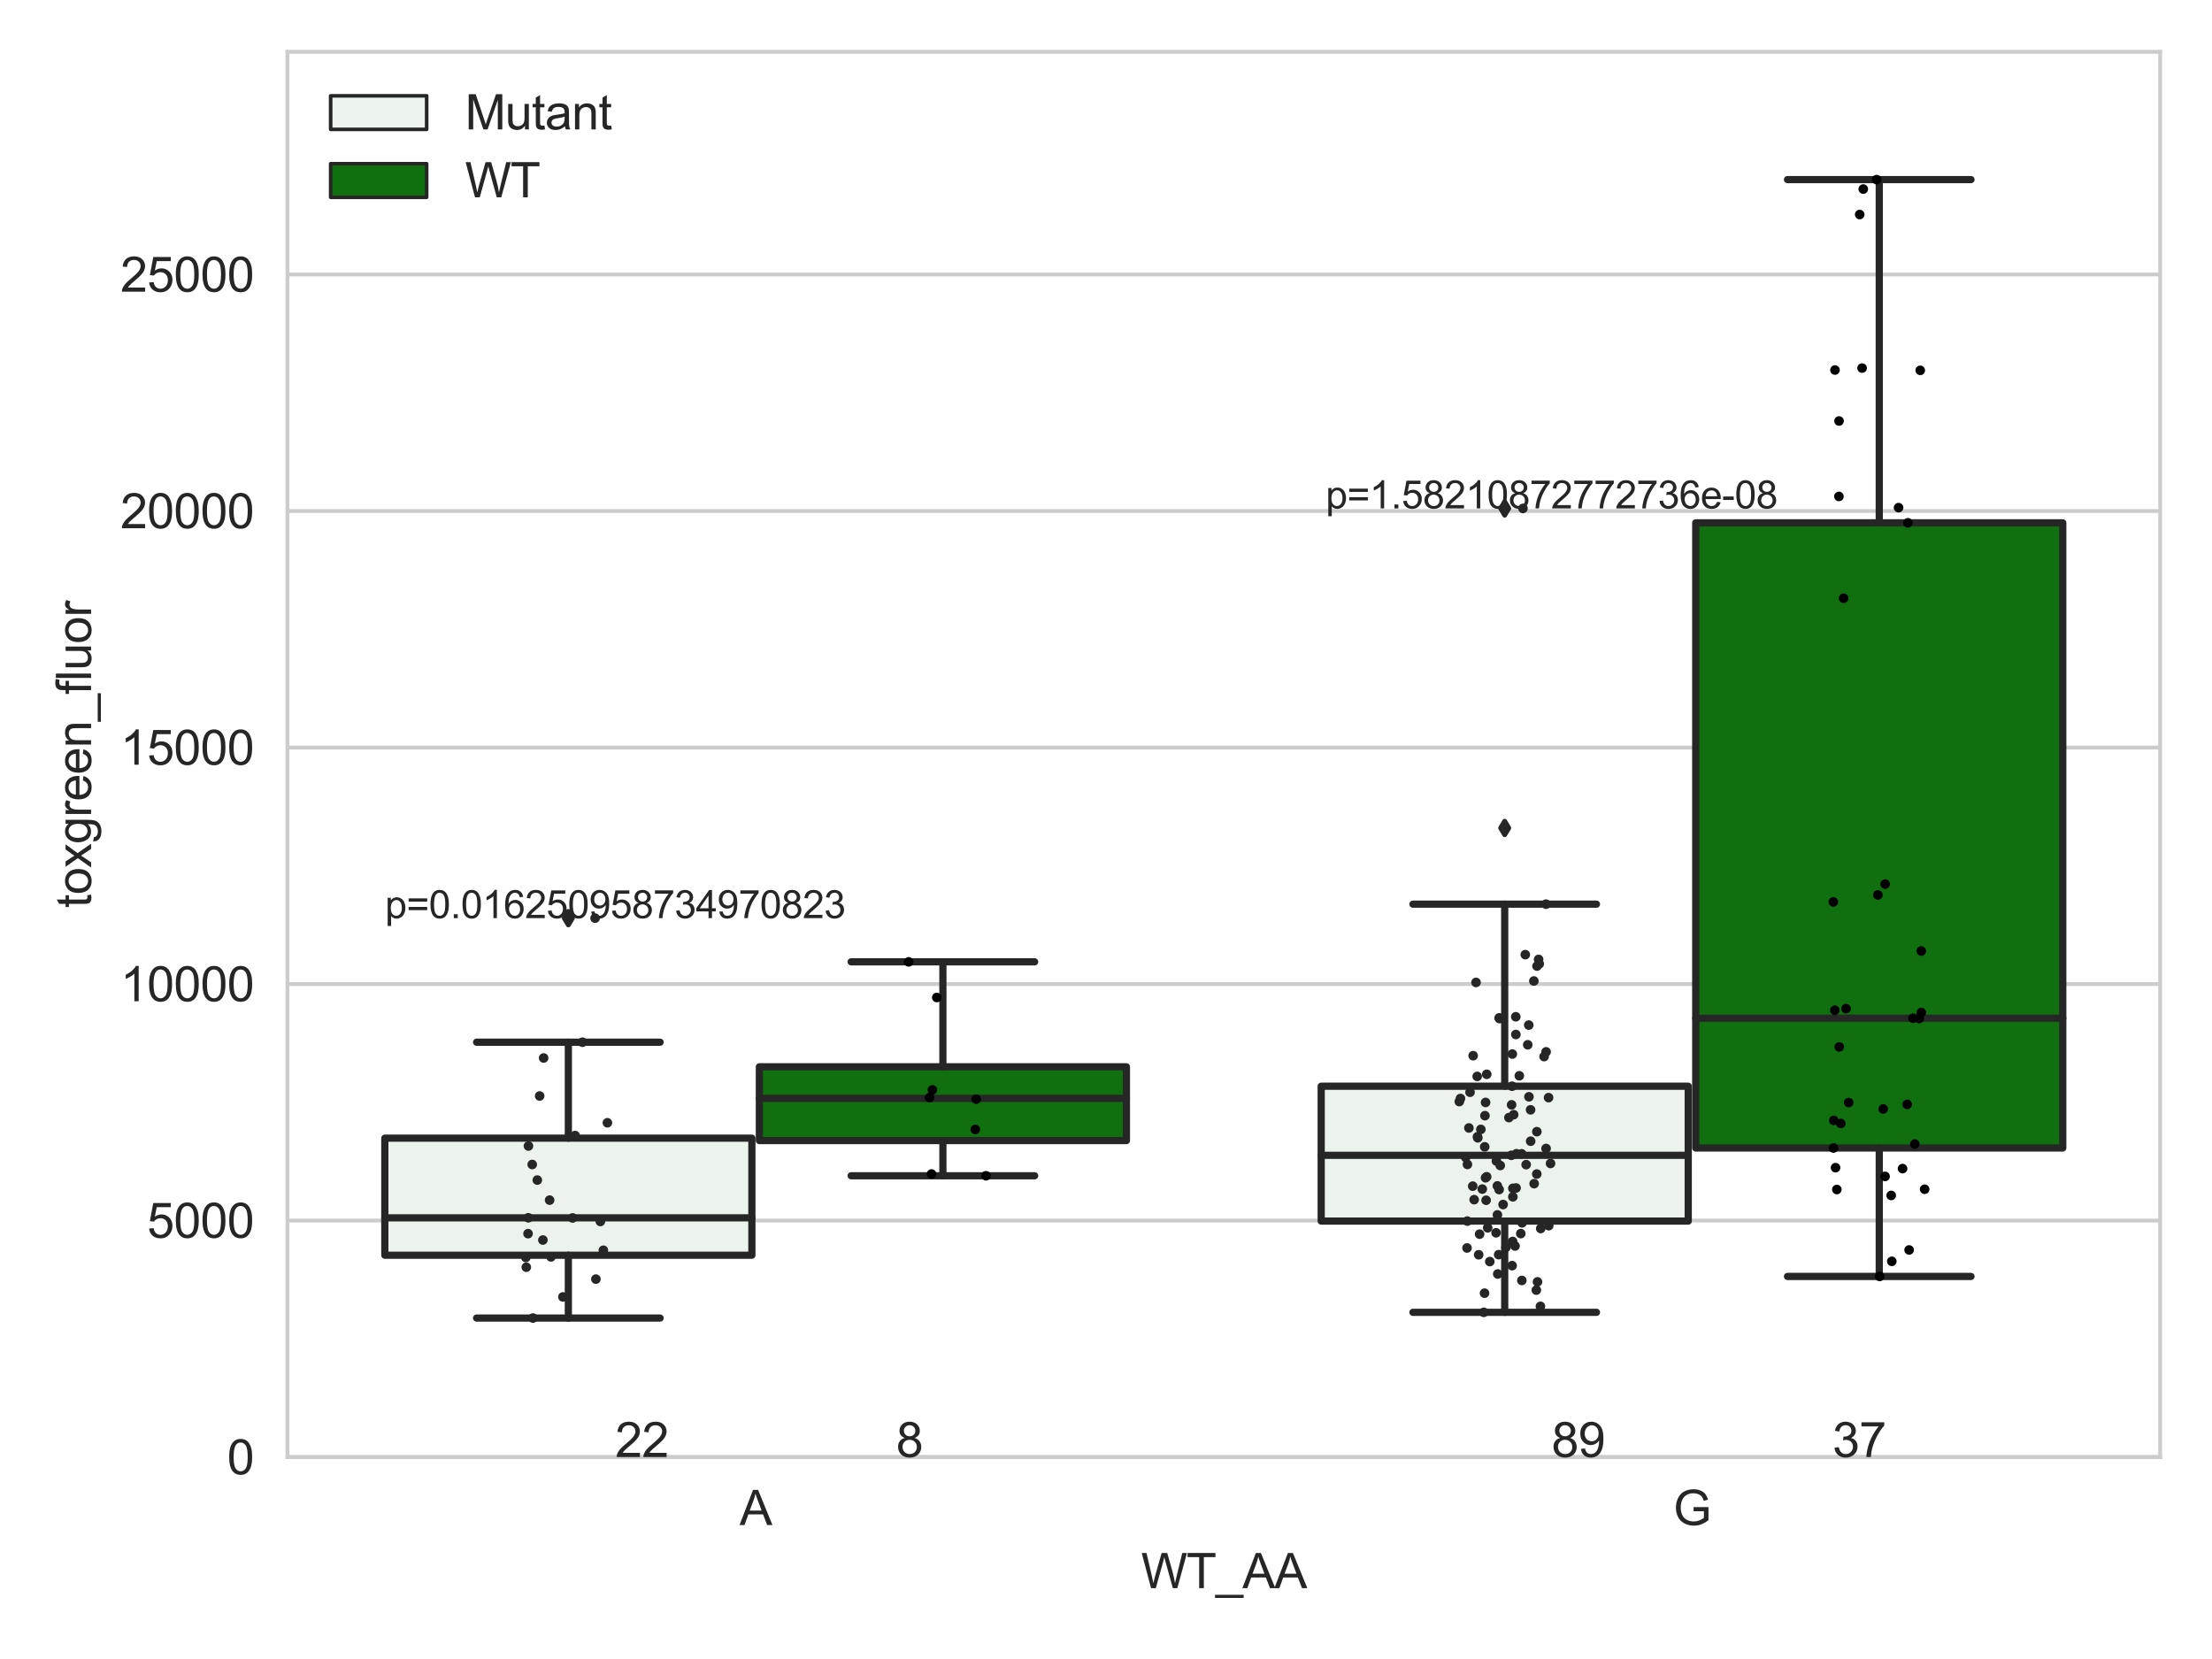 <?xml version="1.0" encoding="utf-8" standalone="no"?>
<!DOCTYPE svg PUBLIC "-//W3C//DTD SVG 1.1//EN"
  "http://www.w3.org/Graphics/SVG/1.1/DTD/svg11.dtd">
<svg xmlns:xlink="http://www.w3.org/1999/xlink" width="460.8pt" height="345.6pt" viewBox="0 0 460.8 345.6" xmlns="http://www.w3.org/2000/svg" version="1.1">
 <defs>
  <style type="text/css">*{stroke-linejoin: round; stroke-linecap: butt}</style>
 </defs>
 <g id="figure_1">
  <g id="patch_1">
   <path d="M 0 345.6 
L 460.8 345.6 
L 460.8 0 
L 0 0 
z
" style="fill: #ffffff"/>
  </g>
  <g id="axes_1">
   <g id="patch_2">
    <path d="M 59.881 303.539 
L 450 303.539 
L 450 10.8 
L 59.881 10.8 
z
" style="fill: #ffffff"/>
   </g>
   <g id="matplotlib.axis_1">
    <g id="xtick_1">
     <g id="text_1">
      <!-- A -->
      <g style="fill: #262626" transform="translate(154.076 317.697)scale(0.1 -0.1)">
       <defs>
        <path id="ArialMT-41" d="M -9 0 
L 1750 4581 
L 2403 4581 
L 4278 0 
L 3588 0 
L 3053 1388 
L 1138 1388 
L 634 0 
L -9 0 
z
M 1313 1881 
L 2866 1881 
L 2388 3150 
Q 2169 3728 2063 4100 
Q 1975 3659 1816 3225 
L 1313 1881 
z
" transform="scale(0.016)"/>
       </defs>
       <use xlink:href="#ArialMT-41"/>
      </g>
     </g>
    </g>
    <g id="xtick_2">
     <g id="text_2">
      <!-- G -->
      <g style="fill: #262626" transform="translate(348.581 317.697)scale(0.1 -0.1)">
       <defs>
        <path id="ArialMT-47" d="M 2638 1797 
L 2638 2334 
L 4578 2338 
L 4578 638 
Q 4131 281 3656 101 
Q 3181 -78 2681 -78 
Q 2006 -78 1454 211 
Q 903 500 622 1047 
Q 341 1594 341 2269 
Q 341 2938 620 3517 
Q 900 4097 1425 4378 
Q 1950 4659 2634 4659 
Q 3131 4659 3532 4498 
Q 3934 4338 4162 4050 
Q 4391 3763 4509 3300 
L 3963 3150 
Q 3859 3500 3706 3700 
Q 3553 3900 3268 4020 
Q 2984 4141 2638 4141 
Q 2222 4141 1919 4014 
Q 1616 3888 1430 3681 
Q 1244 3475 1141 3228 
Q 966 2803 966 2306 
Q 966 1694 1177 1281 
Q 1388 869 1791 669 
Q 2194 469 2647 469 
Q 3041 469 3416 620 
Q 3791 772 3984 944 
L 3984 1797 
L 2638 1797 
z
" transform="scale(0.016)"/>
       </defs>
       <use xlink:href="#ArialMT-47"/>
      </g>
     </g>
    </g>
    <g id="text_3">
     <!-- WT_AA -->
     <g style="fill: #262626" transform="translate(237.716 330.842)scale(0.1 -0.1)">
      <defs>
       <path id="ArialMT-57" d="M 1294 0 
L 78 4581 
L 700 4581 
L 1397 1578 
Q 1509 1106 1591 641 
Q 1766 1375 1797 1488 
L 2669 4581 
L 3400 4581 
L 4056 2263 
Q 4303 1400 4413 641 
Q 4500 1075 4641 1638 
L 5359 4581 
L 5969 4581 
L 4713 0 
L 4128 0 
L 3163 3491 
Q 3041 3928 3019 4028 
Q 2947 3713 2884 3491 
L 1913 0 
L 1294 0 
z
" transform="scale(0.016)"/>
       <path id="ArialMT-54" d="M 1659 0 
L 1659 4041 
L 150 4041 
L 150 4581 
L 3781 4581 
L 3781 4041 
L 2266 4041 
L 2266 0 
L 1659 0 
z
" transform="scale(0.016)"/>
       <path id="ArialMT-5f" d="M -97 -1272 
L -97 -866 
L 3631 -866 
L 3631 -1272 
L -97 -1272 
z
" transform="scale(0.016)"/>
      </defs>
      <use xlink:href="#ArialMT-57"/>
      <use xlink:href="#ArialMT-54" x="94.385"/>
      <use xlink:href="#ArialMT-5f" x="155.469"/>
      <use xlink:href="#ArialMT-41" x="211.084"/>
      <use xlink:href="#ArialMT-41" x="277.783"/>
     </g>
    </g>
   </g>
   <g id="matplotlib.axis_2">
    <g id="ytick_1">
     <g id="line2d_1">
      <path d="M 59.881 303.539 
L 450 303.539 
" clip-path="url(#p1863354f82)" style="fill: none; stroke: #cccccc; stroke-width: 0.8; stroke-linecap: round"/>
     </g>
     <g id="text_4">
      <!-- 0 -->
      <g style="fill: #262626" transform="translate(47.32 307.118)scale(0.1 -0.1)">
       <defs>
        <path id="ArialMT-30" d="M 266 2259 
Q 266 3072 433 3567 
Q 600 4063 929 4331 
Q 1259 4600 1759 4600 
Q 2128 4600 2406 4451 
Q 2684 4303 2865 4023 
Q 3047 3744 3150 3342 
Q 3253 2941 3253 2259 
Q 3253 1453 3087 958 
Q 2922 463 2592 192 
Q 2263 -78 1759 -78 
Q 1097 -78 719 397 
Q 266 969 266 2259 
z
M 844 2259 
Q 844 1131 1108 757 
Q 1372 384 1759 384 
Q 2147 384 2411 759 
Q 2675 1134 2675 2259 
Q 2675 3391 2411 3762 
Q 2147 4134 1753 4134 
Q 1366 4134 1134 3806 
Q 844 3388 844 2259 
z
" transform="scale(0.016)"/>
       </defs>
       <use xlink:href="#ArialMT-30"/>
      </g>
     </g>
    </g>
    <g id="ytick_2">
     <g id="line2d_2">
      <path d="M 59.881 254.268 
L 450 254.268 
" clip-path="url(#p1863354f82)" style="fill: none; stroke: #cccccc; stroke-width: 0.8; stroke-linecap: round"/>
     </g>
     <g id="text_5">
      <!-- 5000 -->
      <g style="fill: #262626" transform="translate(30.637 257.847)scale(0.1 -0.1)">
       <defs>
        <path id="ArialMT-35" d="M 266 1200 
L 856 1250 
Q 922 819 1161 601 
Q 1400 384 1738 384 
Q 2144 384 2425 690 
Q 2706 997 2706 1503 
Q 2706 1984 2436 2262 
Q 2166 2541 1728 2541 
Q 1456 2541 1237 2417 
Q 1019 2294 894 2097 
L 366 2166 
L 809 4519 
L 3088 4519 
L 3088 3981 
L 1259 3981 
L 1013 2750 
Q 1425 3038 1878 3038 
Q 2478 3038 2890 2622 
Q 3303 2206 3303 1553 
Q 3303 931 2941 478 
Q 2500 -78 1738 -78 
Q 1113 -78 717 272 
Q 322 622 266 1200 
z
" transform="scale(0.016)"/>
       </defs>
       <use xlink:href="#ArialMT-35"/>
       <use xlink:href="#ArialMT-30" x="55.615"/>
       <use xlink:href="#ArialMT-30" x="111.23"/>
       <use xlink:href="#ArialMT-30" x="166.846"/>
      </g>
     </g>
    </g>
    <g id="ytick_3">
     <g id="line2d_3">
      <path d="M 59.881 204.998 
L 450 204.998 
" clip-path="url(#p1863354f82)" style="fill: none; stroke: #cccccc; stroke-width: 0.8; stroke-linecap: round"/>
     </g>
     <g id="text_6">
      <!-- 10000 -->
      <g style="fill: #262626" transform="translate(25.077 208.576)scale(0.1 -0.1)">
       <defs>
        <path id="ArialMT-31" d="M 2384 0 
L 1822 0 
L 1822 3584 
Q 1619 3391 1289 3197 
Q 959 3003 697 2906 
L 697 3450 
Q 1169 3672 1522 3987 
Q 1875 4303 2022 4600 
L 2384 4600 
L 2384 0 
z
" transform="scale(0.016)"/>
       </defs>
       <use xlink:href="#ArialMT-31"/>
       <use xlink:href="#ArialMT-30" x="55.615"/>
       <use xlink:href="#ArialMT-30" x="111.23"/>
       <use xlink:href="#ArialMT-30" x="166.846"/>
       <use xlink:href="#ArialMT-30" x="222.461"/>
      </g>
     </g>
    </g>
    <g id="ytick_4">
     <g id="line2d_4">
      <path d="M 59.881 155.727 
L 450 155.727 
" clip-path="url(#p1863354f82)" style="fill: none; stroke: #cccccc; stroke-width: 0.8; stroke-linecap: round"/>
     </g>
     <g id="text_7">
      <!-- 15000 -->
      <g style="fill: #262626" transform="translate(25.077 159.306)scale(0.1 -0.1)">
       <use xlink:href="#ArialMT-31"/>
       <use xlink:href="#ArialMT-35" x="55.615"/>
       <use xlink:href="#ArialMT-30" x="111.23"/>
       <use xlink:href="#ArialMT-30" x="166.846"/>
       <use xlink:href="#ArialMT-30" x="222.461"/>
      </g>
     </g>
    </g>
    <g id="ytick_5">
     <g id="line2d_5">
      <path d="M 59.881 106.456 
L 450 106.456 
" clip-path="url(#p1863354f82)" style="fill: none; stroke: #cccccc; stroke-width: 0.8; stroke-linecap: round"/>
     </g>
     <g id="text_8">
      <!-- 20000 -->
      <g style="fill: #262626" transform="translate(25.077 110.035)scale(0.1 -0.1)">
       <defs>
        <path id="ArialMT-32" d="M 3222 541 
L 3222 0 
L 194 0 
Q 188 203 259 391 
Q 375 700 629 1000 
Q 884 1300 1366 1694 
Q 2113 2306 2375 2664 
Q 2638 3022 2638 3341 
Q 2638 3675 2398 3904 
Q 2159 4134 1775 4134 
Q 1369 4134 1125 3890 
Q 881 3647 878 3216 
L 300 3275 
Q 359 3922 746 4261 
Q 1134 4600 1788 4600 
Q 2447 4600 2831 4234 
Q 3216 3869 3216 3328 
Q 3216 3053 3103 2787 
Q 2991 2522 2730 2228 
Q 2469 1934 1863 1422 
Q 1356 997 1212 845 
Q 1069 694 975 541 
L 3222 541 
z
" transform="scale(0.016)"/>
       </defs>
       <use xlink:href="#ArialMT-32"/>
       <use xlink:href="#ArialMT-30" x="55.615"/>
       <use xlink:href="#ArialMT-30" x="111.23"/>
       <use xlink:href="#ArialMT-30" x="166.846"/>
       <use xlink:href="#ArialMT-30" x="222.461"/>
      </g>
     </g>
    </g>
    <g id="ytick_6">
     <g id="line2d_6">
      <path d="M 59.881 57.186 
L 450 57.186 
" clip-path="url(#p1863354f82)" style="fill: none; stroke: #cccccc; stroke-width: 0.8; stroke-linecap: round"/>
     </g>
     <g id="text_9">
      <!-- 25000 -->
      <g style="fill: #262626" transform="translate(25.077 60.765)scale(0.1 -0.1)">
       <use xlink:href="#ArialMT-32"/>
       <use xlink:href="#ArialMT-35" x="55.615"/>
       <use xlink:href="#ArialMT-30" x="111.23"/>
       <use xlink:href="#ArialMT-30" x="166.846"/>
       <use xlink:href="#ArialMT-30" x="222.461"/>
      </g>
     </g>
    </g>
    <g id="text_10">
     <!-- toxgreen_fluor -->
     <g style="fill: #262626" transform="translate(18.972 189.132)rotate(-90)scale(0.1 -0.1)">
      <defs>
       <path id="ArialMT-74" d="M 1650 503 
L 1731 6 
Q 1494 -44 1306 -44 
Q 1000 -44 831 53 
Q 663 150 594 308 
Q 525 466 525 972 
L 525 2881 
L 113 2881 
L 113 3319 
L 525 3319 
L 525 4141 
L 1084 4478 
L 1084 3319 
L 1650 3319 
L 1650 2881 
L 1084 2881 
L 1084 941 
Q 1084 700 1114 631 
Q 1144 563 1211 522 
Q 1278 481 1403 481 
Q 1497 481 1650 503 
z
" transform="scale(0.016)"/>
       <path id="ArialMT-6f" d="M 213 1659 
Q 213 2581 725 3025 
Q 1153 3394 1769 3394 
Q 2453 3394 2887 2945 
Q 3322 2497 3322 1706 
Q 3322 1066 3130 698 
Q 2938 331 2570 128 
Q 2203 -75 1769 -75 
Q 1072 -75 642 372 
Q 213 819 213 1659 
z
M 791 1659 
Q 791 1022 1069 705 
Q 1347 388 1769 388 
Q 2188 388 2466 706 
Q 2744 1025 2744 1678 
Q 2744 2294 2464 2611 
Q 2184 2928 1769 2928 
Q 1347 2928 1069 2612 
Q 791 2297 791 1659 
z
" transform="scale(0.016)"/>
       <path id="ArialMT-78" d="M 47 0 
L 1259 1725 
L 138 3319 
L 841 3319 
L 1350 2541 
Q 1494 2319 1581 2169 
Q 1719 2375 1834 2534 
L 2394 3319 
L 3066 3319 
L 1919 1756 
L 3153 0 
L 2463 0 
L 1781 1031 
L 1600 1309 
L 728 0 
L 47 0 
z
" transform="scale(0.016)"/>
       <path id="ArialMT-67" d="M 319 -275 
L 866 -356 
Q 900 -609 1056 -725 
Q 1266 -881 1628 -881 
Q 2019 -881 2231 -725 
Q 2444 -569 2519 -288 
Q 2563 -116 2559 434 
Q 2191 0 1641 0 
Q 956 0 581 494 
Q 206 988 206 1678 
Q 206 2153 378 2554 
Q 550 2956 876 3175 
Q 1203 3394 1644 3394 
Q 2231 3394 2613 2919 
L 2613 3319 
L 3131 3319 
L 3131 450 
Q 3131 -325 2973 -648 
Q 2816 -972 2473 -1159 
Q 2131 -1347 1631 -1347 
Q 1038 -1347 672 -1080 
Q 306 -813 319 -275 
z
M 784 1719 
Q 784 1066 1043 766 
Q 1303 466 1694 466 
Q 2081 466 2343 764 
Q 2606 1063 2606 1700 
Q 2606 2309 2336 2618 
Q 2066 2928 1684 2928 
Q 1309 2928 1046 2623 
Q 784 2319 784 1719 
z
" transform="scale(0.016)"/>
       <path id="ArialMT-72" d="M 416 0 
L 416 3319 
L 922 3319 
L 922 2816 
Q 1116 3169 1280 3281 
Q 1444 3394 1641 3394 
Q 1925 3394 2219 3213 
L 2025 2691 
Q 1819 2813 1613 2813 
Q 1428 2813 1281 2702 
Q 1134 2591 1072 2394 
Q 978 2094 978 1738 
L 978 0 
L 416 0 
z
" transform="scale(0.016)"/>
       <path id="ArialMT-65" d="M 2694 1069 
L 3275 997 
Q 3138 488 2766 206 
Q 2394 -75 1816 -75 
Q 1088 -75 661 373 
Q 234 822 234 1631 
Q 234 2469 665 2931 
Q 1097 3394 1784 3394 
Q 2450 3394 2872 2941 
Q 3294 2488 3294 1666 
Q 3294 1616 3291 1516 
L 816 1516 
Q 847 969 1125 678 
Q 1403 388 1819 388 
Q 2128 388 2347 550 
Q 2566 713 2694 1069 
z
M 847 1978 
L 2700 1978 
Q 2663 2397 2488 2606 
Q 2219 2931 1791 2931 
Q 1403 2931 1139 2672 
Q 875 2413 847 1978 
z
" transform="scale(0.016)"/>
       <path id="ArialMT-6e" d="M 422 0 
L 422 3319 
L 928 3319 
L 928 2847 
Q 1294 3394 1984 3394 
Q 2284 3394 2536 3286 
Q 2788 3178 2913 3003 
Q 3038 2828 3088 2588 
Q 3119 2431 3119 2041 
L 3119 0 
L 2556 0 
L 2556 2019 
Q 2556 2363 2490 2533 
Q 2425 2703 2258 2804 
Q 2091 2906 1866 2906 
Q 1506 2906 1245 2678 
Q 984 2450 984 1813 
L 984 0 
L 422 0 
z
" transform="scale(0.016)"/>
       <path id="ArialMT-66" d="M 556 0 
L 556 2881 
L 59 2881 
L 59 3319 
L 556 3319 
L 556 3672 
Q 556 4006 616 4169 
Q 697 4388 901 4523 
Q 1106 4659 1475 4659 
Q 1713 4659 2000 4603 
L 1916 4113 
Q 1741 4144 1584 4144 
Q 1328 4144 1222 4034 
Q 1116 3925 1116 3625 
L 1116 3319 
L 1763 3319 
L 1763 2881 
L 1116 2881 
L 1116 0 
L 556 0 
z
" transform="scale(0.016)"/>
       <path id="ArialMT-6c" d="M 409 0 
L 409 4581 
L 972 4581 
L 972 0 
L 409 0 
z
" transform="scale(0.016)"/>
       <path id="ArialMT-75" d="M 2597 0 
L 2597 488 
Q 2209 -75 1544 -75 
Q 1250 -75 995 37 
Q 741 150 617 320 
Q 494 491 444 738 
Q 409 903 409 1263 
L 409 3319 
L 972 3319 
L 972 1478 
Q 972 1038 1006 884 
Q 1059 663 1231 536 
Q 1403 409 1656 409 
Q 1909 409 2131 539 
Q 2353 669 2445 892 
Q 2538 1116 2538 1541 
L 2538 3319 
L 3100 3319 
L 3100 0 
L 2597 0 
z
" transform="scale(0.016)"/>
      </defs>
      <use xlink:href="#ArialMT-74"/>
      <use xlink:href="#ArialMT-6f" x="27.783"/>
      <use xlink:href="#ArialMT-78" x="83.398"/>
      <use xlink:href="#ArialMT-67" x="133.398"/>
      <use xlink:href="#ArialMT-72" x="189.014"/>
      <use xlink:href="#ArialMT-65" x="222.314"/>
      <use xlink:href="#ArialMT-65" x="277.93"/>
      <use xlink:href="#ArialMT-6e" x="333.545"/>
      <use xlink:href="#ArialMT-5f" x="389.16"/>
      <use xlink:href="#ArialMT-66" x="444.775"/>
      <use xlink:href="#ArialMT-6c" x="472.559"/>
      <use xlink:href="#ArialMT-75" x="494.775"/>
      <use xlink:href="#ArialMT-6f" x="550.391"/>
      <use xlink:href="#ArialMT-72" x="606.006"/>
     </g>
    </g>
   </g>
   <g id="patch_3">
    <path d="M 80.167 261.487 
L 156.631 261.487 
L 156.631 237.1 
L 80.167 237.1 
L 80.167 261.487 
z
" clip-path="url(#p1863354f82)" style="fill: #ecf2ec; stroke: #262626; stroke-width: 1.5; stroke-linejoin: miter"/>
   </g>
   <g id="patch_4">
    <path d="M 158.191 237.605 
L 234.654 237.605 
L 234.654 222.231 
L 158.191 222.231 
L 158.191 237.605 
z
" clip-path="url(#p1863354f82)" style="fill: #107010; stroke: #262626; stroke-width: 1.5; stroke-linejoin: miter"/>
   </g>
   <g id="patch_5">
    <path d="M 275.227 254.373 
L 351.69 254.373 
L 351.69 226.278 
L 275.227 226.278 
L 275.227 254.373 
z
" clip-path="url(#p1863354f82)" style="fill: #ecf2ec; stroke: #262626; stroke-width: 1.5; stroke-linejoin: miter"/>
   </g>
   <g id="patch_6">
    <path d="M 353.251 239.148 
L 429.714 239.148 
L 429.714 108.91 
L 353.251 108.91 
L 353.251 239.148 
z
" clip-path="url(#p1863354f82)" style="fill: #107010; stroke: #262626; stroke-width: 1.5; stroke-linejoin: miter"/>
   </g>
   <g id="patch_7">
    <path d="M 157.411 303.539 
L 157.411 303.539 
L 157.411 303.539 
L 157.411 303.539 
z
" clip-path="url(#p1863354f82)" style="fill: #ecf2ec; stroke: #262626; stroke-width: 0.75; stroke-linejoin: miter"/>
   </g>
   <g id="patch_8">
    <path d="M 157.411 303.539 
L 157.411 303.539 
L 157.411 303.539 
L 157.411 303.539 
z
" clip-path="url(#p1863354f82)" style="fill: #107010; stroke: #262626; stroke-width: 0.75; stroke-linejoin: miter"/>
   </g>
   <g id="PathCollection_1"/>
   <g id="PathCollection_2"/>
   <g id="line2d_7">
    <path d="M 118.399 261.487 
L 118.399 274.576 
" clip-path="url(#p1863354f82)" style="fill: none; stroke: #262626; stroke-width: 1.5; stroke-linecap: round"/>
   </g>
   <g id="line2d_8">
    <path d="M 118.399 237.1 
L 118.399 217.11 
" clip-path="url(#p1863354f82)" style="fill: none; stroke: #262626; stroke-width: 1.5; stroke-linecap: round"/>
   </g>
   <g id="line2d_9">
    <path d="M 99.283 274.576 
L 137.515 274.576 
" clip-path="url(#p1863354f82)" style="fill: none; stroke: #262626; stroke-width: 1.5; stroke-linecap: round"/>
   </g>
   <g id="line2d_10">
    <path d="M 99.283 217.11 
L 137.515 217.11 
" clip-path="url(#p1863354f82)" style="fill: none; stroke: #262626; stroke-width: 1.5; stroke-linecap: round"/>
   </g>
   <g id="line2d_11">
    <defs>
     <path id="mfba8a13492" d="M -0 1.414 
L 0.849 0 
L 0 -1.414 
L -0.849 -0 
z
" style="stroke: #262626; stroke-linejoin: miter"/>
    </defs>
    <g clip-path="url(#p1863354f82)">
     <use xlink:href="#mfba8a13492" x="118.399" y="191.269" style="fill: #262626; stroke: #262626; stroke-linejoin: miter"/>
    </g>
   </g>
   <g id="line2d_12">
    <path d="M 196.423 237.605 
L 196.423 244.935 
" clip-path="url(#p1863354f82)" style="fill: none; stroke: #262626; stroke-width: 1.5; stroke-linecap: round"/>
   </g>
   <g id="line2d_13">
    <path d="M 196.423 222.231 
L 196.423 200.37 
" clip-path="url(#p1863354f82)" style="fill: none; stroke: #262626; stroke-width: 1.5; stroke-linecap: round"/>
   </g>
   <g id="line2d_14">
    <path d="M 177.307 244.935 
L 215.539 244.935 
" clip-path="url(#p1863354f82)" style="fill: none; stroke: #262626; stroke-width: 1.5; stroke-linecap: round"/>
   </g>
   <g id="line2d_15">
    <path d="M 177.307 200.37 
L 215.539 200.37 
" clip-path="url(#p1863354f82)" style="fill: none; stroke: #262626; stroke-width: 1.5; stroke-linecap: round"/>
   </g>
   <g id="line2d_16"/>
   <g id="line2d_17">
    <path d="M 313.458 254.373 
L 313.458 273.379 
" clip-path="url(#p1863354f82)" style="fill: none; stroke: #262626; stroke-width: 1.5; stroke-linecap: round"/>
   </g>
   <g id="line2d_18">
    <path d="M 313.458 226.278 
L 313.458 188.355 
" clip-path="url(#p1863354f82)" style="fill: none; stroke: #262626; stroke-width: 1.5; stroke-linecap: round"/>
   </g>
   <g id="line2d_19">
    <path d="M 294.343 273.379 
L 332.574 273.379 
" clip-path="url(#p1863354f82)" style="fill: none; stroke: #262626; stroke-width: 1.5; stroke-linecap: round"/>
   </g>
   <g id="line2d_20">
    <path d="M 294.343 188.355 
L 332.574 188.355 
" clip-path="url(#p1863354f82)" style="fill: none; stroke: #262626; stroke-width: 1.5; stroke-linecap: round"/>
   </g>
   <g id="line2d_21">
    <g clip-path="url(#p1863354f82)">
     <use xlink:href="#mfba8a13492" x="313.458" y="105.913" style="fill: #262626; stroke: #262626; stroke-linejoin: miter"/>
     <use xlink:href="#mfba8a13492" x="313.458" y="172.484" style="fill: #262626; stroke: #262626; stroke-linejoin: miter"/>
    </g>
   </g>
   <g id="line2d_22">
    <path d="M 391.482 239.148 
L 391.482 265.907 
" clip-path="url(#p1863354f82)" style="fill: none; stroke: #262626; stroke-width: 1.5; stroke-linecap: round"/>
   </g>
   <g id="line2d_23">
    <path d="M 391.482 108.91 
L 391.482 37.413 
" clip-path="url(#p1863354f82)" style="fill: none; stroke: #262626; stroke-width: 1.5; stroke-linecap: round"/>
   </g>
   <g id="line2d_24">
    <path d="M 372.366 265.907 
L 410.598 265.907 
" clip-path="url(#p1863354f82)" style="fill: none; stroke: #262626; stroke-width: 1.5; stroke-linecap: round"/>
   </g>
   <g id="line2d_25">
    <path d="M 372.366 37.413 
L 410.598 37.413 
" clip-path="url(#p1863354f82)" style="fill: none; stroke: #262626; stroke-width: 1.5; stroke-linecap: round"/>
   </g>
   <g id="line2d_26"/>
   <g id="line2d_27">
    <path d="M 80.167 253.702 
L 156.631 253.702 
" clip-path="url(#p1863354f82)" style="fill: none; stroke: #262626; stroke-width: 1.5; stroke-linecap: round"/>
   </g>
   <g id="line2d_28">
    <path d="M 158.191 228.809 
L 234.654 228.809 
" clip-path="url(#p1863354f82)" style="fill: none; stroke: #262626; stroke-width: 1.5; stroke-linecap: round"/>
   </g>
   <g id="line2d_29">
    <path d="M 275.227 240.673 
L 351.69 240.673 
" clip-path="url(#p1863354f82)" style="fill: none; stroke: #262626; stroke-width: 1.5; stroke-linecap: round"/>
   </g>
   <g id="line2d_30">
    <path d="M 353.251 212.114 
L 429.714 212.114 
" clip-path="url(#p1863354f82)" style="fill: none; stroke: #262626; stroke-width: 1.5; stroke-linecap: round"/>
   </g>
   <g id="patch_9">
    <path d="M 59.881 303.539 
L 59.881 10.8 
" style="fill: none; stroke: #cccccc; stroke-width: 0.8; stroke-linejoin: miter; stroke-linecap: square"/>
   </g>
   <g id="patch_10">
    <path d="M 450 303.539 
L 450 10.8 
" style="fill: none; stroke: #cccccc; stroke-width: 0.8; stroke-linejoin: miter; stroke-linecap: square"/>
   </g>
   <g id="patch_11">
    <path d="M 59.881 303.539 
L 450 303.539 
" style="fill: none; stroke: #cccccc; stroke-width: 0.8; stroke-linejoin: miter; stroke-linecap: square"/>
   </g>
   <g id="patch_12">
    <path d="M 59.881 10.8 
L 450 10.8 
" style="fill: none; stroke: #cccccc; stroke-width: 0.8; stroke-linejoin: miter; stroke-linecap: square"/>
   </g>
   <g id="PathCollection_3">
    <defs>
     <path id="C0_0_44c5b4bd4a" d="M 0 1 
C 0.265 1 0.52 0.895 0.707 0.707 
C 0.895 0.52 1 0.265 1 -0 
C 1 -0.265 0.895 -0.52 0.707 -0.707 
C 0.52 -0.895 0.265 -1 0 -1 
C -0.265 -1 -0.52 -0.895 -0.707 -0.707 
C -0.895 -0.52 -1 -0.265 -1 0 
C -1 0.265 -0.895 0.52 -0.707 0.707 
C -0.52 0.895 -0.265 1 0 1 
z
"/>
    </defs>
    <g clip-path="url(#p1863354f82)">
     <use xlink:href="#C0_0_44c5b4bd4a" x="110.051" y="253.683" style="fill: #262626"/>
    </g>
    <g clip-path="url(#p1863354f82)">
     <use xlink:href="#C0_0_44c5b4bd4a" x="125.067" y="254.46" style="fill: #262626"/>
    </g>
    <g clip-path="url(#p1863354f82)">
     <use xlink:href="#C0_0_44c5b4bd4a" x="113.249" y="220.4" style="fill: #262626"/>
    </g>
    <g clip-path="url(#p1863354f82)">
     <use xlink:href="#C0_0_44c5b4bd4a" x="114.496" y="250.009" style="fill: #262626"/>
    </g>
    <g clip-path="url(#p1863354f82)">
     <use xlink:href="#C0_0_44c5b4bd4a" x="125.689" y="260.452" style="fill: #262626"/>
    </g>
    <g clip-path="url(#p1863354f82)">
     <use xlink:href="#C0_0_44c5b4bd4a" x="124.135" y="266.464" style="fill: #262626"/>
    </g>
    <g clip-path="url(#p1863354f82)">
     <use xlink:href="#C0_0_44c5b4bd4a" x="121.346" y="217.11" style="fill: #262626"/>
    </g>
    <g clip-path="url(#p1863354f82)">
     <use xlink:href="#C0_0_44c5b4bd4a" x="126.534" y="233.894" style="fill: #262626"/>
    </g>
    <g clip-path="url(#p1863354f82)">
     <use xlink:href="#C0_0_44c5b4bd4a" x="114.778" y="261.832" style="fill: #262626"/>
    </g>
    <g clip-path="url(#p1863354f82)">
     <use xlink:href="#C0_0_44c5b4bd4a" x="110.871" y="242.584" style="fill: #262626"/>
    </g>
    <g clip-path="url(#p1863354f82)">
     <use xlink:href="#C0_0_44c5b4bd4a" x="119.809" y="236.555" style="fill: #262626"/>
    </g>
    <g clip-path="url(#p1863354f82)">
     <use xlink:href="#C0_0_44c5b4bd4a" x="109.634" y="263.981" style="fill: #262626"/>
    </g>
    <g clip-path="url(#p1863354f82)">
     <use xlink:href="#C0_0_44c5b4bd4a" x="119.281" y="253.721" style="fill: #262626"/>
    </g>
    <g clip-path="url(#p1863354f82)">
     <use xlink:href="#C0_0_44c5b4bd4a" x="111.016" y="274.576" style="fill: #262626"/>
    </g>
    <g clip-path="url(#p1863354f82)">
     <use xlink:href="#C0_0_44c5b4bd4a" x="111.931" y="245.833" style="fill: #262626"/>
    </g>
    <g clip-path="url(#p1863354f82)">
     <use xlink:href="#C0_0_44c5b4bd4a" x="123.968" y="191.269" style="fill: #262626"/>
    </g>
    <g clip-path="url(#p1863354f82)">
     <use xlink:href="#C0_0_44c5b4bd4a" x="112.421" y="228.317" style="fill: #262626"/>
    </g>
    <g clip-path="url(#p1863354f82)">
     <use xlink:href="#C0_0_44c5b4bd4a" x="113.094" y="258.319" style="fill: #262626"/>
    </g>
    <g clip-path="url(#p1863354f82)">
     <use xlink:href="#C0_0_44c5b4bd4a" x="110.002" y="256.995" style="fill: #262626"/>
    </g>
    <g clip-path="url(#p1863354f82)">
     <use xlink:href="#C0_0_44c5b4bd4a" x="109.535" y="261.951" style="fill: #262626"/>
    </g>
    <g clip-path="url(#p1863354f82)">
     <use xlink:href="#C0_0_44c5b4bd4a" x="110.085" y="238.734" style="fill: #262626"/>
    </g>
    <g clip-path="url(#p1863354f82)">
     <use xlink:href="#C0_0_44c5b4bd4a" x="117.263" y="270.175" style="fill: #262626"/>
    </g>
   </g>
   <g id="PathCollection_4">
    <defs>
     <path id="C1_0_7b28646f76" d="M 0 1 
C 0.265 1 0.52 0.895 0.707 0.707 
C 0.895 0.52 1 0.265 1 -0 
C 1 -0.265 0.895 -0.52 0.707 -0.707 
C 0.52 -0.895 0.265 -1 0 -1 
C -0.265 -1 -0.52 -0.895 -0.707 -0.707 
C -0.895 -0.52 -1 -0.265 -1 0 
C -1 0.265 -0.895 0.52 -0.707 0.707 
C -0.52 0.895 -0.265 1 0 1 
z
"/>
    </defs>
    <g clip-path="url(#p1863354f82)">
     <use xlink:href="#C1_0_7b28646f76" x="189.298" y="200.37"/>
    </g>
    <g clip-path="url(#p1863354f82)">
     <use xlink:href="#C1_0_7b28646f76" x="205.403" y="244.935"/>
    </g>
    <g clip-path="url(#p1863354f82)">
     <use xlink:href="#C1_0_7b28646f76" x="203.348" y="228.972"/>
    </g>
    <g clip-path="url(#p1863354f82)">
     <use xlink:href="#C1_0_7b28646f76" x="195.147" y="207.799"/>
    </g>
    <g clip-path="url(#p1863354f82)">
     <use xlink:href="#C1_0_7b28646f76" x="203.171" y="235.284"/>
    </g>
    <g clip-path="url(#p1863354f82)">
     <use xlink:href="#C1_0_7b28646f76" x="194.236" y="227.042"/>
    </g>
    <g clip-path="url(#p1863354f82)">
     <use xlink:href="#C1_0_7b28646f76" x="193.636" y="228.646"/>
    </g>
    <g clip-path="url(#p1863354f82)">
     <use xlink:href="#C1_0_7b28646f76" x="194.052" y="244.568"/>
    </g>
   </g>
   <g id="PathCollection_5">
    <defs>
     <path id="C2_0_a0d173f8d2" d="M 0 1 
C 0.265 1 0.52 0.895 0.707 0.707 
C 0.895 0.52 1 0.265 1 -0 
C 1 -0.265 0.895 -0.52 0.707 -0.707 
C 0.52 -0.895 0.265 -1 0 -1 
C -0.265 -1 -0.52 -0.895 -0.707 -0.707 
C -0.895 -0.52 -1 -0.265 -1 0 
C -1 0.265 -0.895 0.52 -0.707 0.707 
C -0.52 0.895 -0.265 1 0 1 
z
"/>
    </defs>
    <g clip-path="url(#p1863354f82)">
     <use xlink:href="#C2_0_a0d173f8d2" x="308.231" y="257.097" style="fill: #262626"/>
    </g>
    <g clip-path="url(#p1863354f82)">
     <use xlink:href="#C2_0_a0d173f8d2" x="307.851" y="237.033" style="fill: #262626"/>
    </g>
    <g clip-path="url(#p1863354f82)">
     <use xlink:href="#C2_0_a0d173f8d2" x="314.998" y="263.659" style="fill: #262626"/>
    </g>
    <g clip-path="url(#p1863354f82)">
     <use xlink:href="#C2_0_a0d173f8d2" x="316.991" y="240.357" style="fill: #262626"/>
    </g>
    <g clip-path="url(#p1863354f82)">
     <use xlink:href="#C2_0_a0d173f8d2" x="314.841" y="240.673" style="fill: #262626"/>
    </g>
    <g clip-path="url(#p1863354f82)">
     <use xlink:href="#C2_0_a0d173f8d2" x="317.264" y="105.913" style="fill: #262626"/>
    </g>
    <g clip-path="url(#p1863354f82)">
     <use xlink:href="#C2_0_a0d173f8d2" x="308.788" y="247.707" style="fill: #262626"/>
    </g>
    <g clip-path="url(#p1863354f82)">
     <use xlink:href="#C2_0_a0d173f8d2" x="309.256" y="269.391" style="fill: #262626"/>
    </g>
    <g clip-path="url(#p1863354f82)">
     <use xlink:href="#C2_0_a0d173f8d2" x="323.005" y="242.37" style="fill: #262626"/>
    </g>
    <g clip-path="url(#p1863354f82)">
     <use xlink:href="#C2_0_a0d173f8d2" x="306.886" y="219.92" style="fill: #262626"/>
    </g>
    <g clip-path="url(#p1863354f82)">
     <use xlink:href="#C2_0_a0d173f8d2" x="315.324" y="232.205" style="fill: #262626"/>
    </g>
    <g clip-path="url(#p1863354f82)">
     <use xlink:href="#C2_0_a0d173f8d2" x="309.911" y="255.779" style="fill: #262626"/>
    </g>
    <g clip-path="url(#p1863354f82)">
     <use xlink:href="#C2_0_a0d173f8d2" x="307.094" y="249.914" style="fill: #262626"/>
    </g>
    <g clip-path="url(#p1863354f82)">
     <use xlink:href="#C2_0_a0d173f8d2" x="312.531" y="242.797" style="fill: #262626"/>
    </g>
    <g clip-path="url(#p1863354f82)">
     <use xlink:href="#C2_0_a0d173f8d2" x="312.302" y="212.043" style="fill: #262626"/>
    </g>
    <g clip-path="url(#p1863354f82)">
     <use xlink:href="#C2_0_a0d173f8d2" x="318.848" y="231.194" style="fill: #262626"/>
    </g>
    <g clip-path="url(#p1863354f82)">
     <use xlink:href="#C2_0_a0d173f8d2" x="316.809" y="256.979" style="fill: #262626"/>
    </g>
    <g clip-path="url(#p1863354f82)">
     <use xlink:href="#C2_0_a0d173f8d2" x="311.931" y="247.045" style="fill: #262626"/>
    </g>
    <g clip-path="url(#p1863354f82)">
     <use xlink:href="#C2_0_a0d173f8d2" x="315.902" y="240.349" style="fill: #262626"/>
    </g>
    <g clip-path="url(#p1863354f82)">
     <use xlink:href="#C2_0_a0d173f8d2" x="315.16" y="247.55" style="fill: #262626"/>
    </g>
    <g clip-path="url(#p1863354f82)">
     <use xlink:href="#C2_0_a0d173f8d2" x="319.592" y="246.577" style="fill: #262626"/>
    </g>
    <g clip-path="url(#p1863354f82)">
     <use xlink:href="#C2_0_a0d173f8d2" x="320.519" y="199.862" style="fill: #262626"/>
    </g>
    <g clip-path="url(#p1863354f82)">
     <use xlink:href="#C2_0_a0d173f8d2" x="313.636" y="172.484" style="fill: #262626"/>
    </g>
    <g clip-path="url(#p1863354f82)">
     <use xlink:href="#C2_0_a0d173f8d2" x="315.783" y="215.503" style="fill: #262626"/>
    </g>
    <g clip-path="url(#p1863354f82)">
     <use xlink:href="#C2_0_a0d173f8d2" x="309.714" y="223.798" style="fill: #262626"/>
    </g>
    <g clip-path="url(#p1863354f82)">
     <use xlink:href="#C2_0_a0d173f8d2" x="320.045" y="268.754" style="fill: #262626"/>
    </g>
    <g clip-path="url(#p1863354f82)">
     <use xlink:href="#C2_0_a0d173f8d2" x="320.653" y="200.789" style="fill: #262626"/>
    </g>
    <g clip-path="url(#p1863354f82)">
     <use xlink:href="#C2_0_a0d173f8d2" x="315.105" y="258.622" style="fill: #262626"/>
    </g>
    <g clip-path="url(#p1863354f82)">
     <use xlink:href="#C2_0_a0d173f8d2" x="309.338" y="232.418" style="fill: #262626"/>
    </g>
    <g clip-path="url(#p1863354f82)">
     <use xlink:href="#C2_0_a0d173f8d2" x="316.503" y="224.103" style="fill: #262626"/>
    </g>
    <g clip-path="url(#p1863354f82)">
     <use xlink:href="#C2_0_a0d173f8d2" x="305.998" y="234.969" style="fill: #262626"/>
    </g>
    <g clip-path="url(#p1863354f82)">
     <use xlink:href="#C2_0_a0d173f8d2" x="319.533" y="204.357" style="fill: #262626"/>
    </g>
    <g clip-path="url(#p1863354f82)">
     <use xlink:href="#C2_0_a0d173f8d2" x="318.51" y="228.482" style="fill: #262626"/>
    </g>
    <g clip-path="url(#p1863354f82)">
     <use xlink:href="#C2_0_a0d173f8d2" x="307.727" y="224.235" style="fill: #262626"/>
    </g>
    <g clip-path="url(#p1863354f82)">
     <use xlink:href="#C2_0_a0d173f8d2" x="315.043" y="219.579" style="fill: #262626"/>
    </g>
    <g clip-path="url(#p1863354f82)">
     <use xlink:href="#C2_0_a0d173f8d2" x="309.471" y="229.659" style="fill: #262626"/>
    </g>
    <g clip-path="url(#p1863354f82)">
     <use xlink:href="#C2_0_a0d173f8d2" x="310.354" y="262.809" style="fill: #262626"/>
    </g>
    <g clip-path="url(#p1863354f82)">
     <use xlink:href="#C2_0_a0d173f8d2" x="317.028" y="266.741" style="fill: #262626"/>
    </g>
    <g clip-path="url(#p1863354f82)">
     <use xlink:href="#C2_0_a0d173f8d2" x="320.289" y="267.037" style="fill: #262626"/>
    </g>
    <g clip-path="url(#p1863354f82)">
     <use xlink:href="#C2_0_a0d173f8d2" x="309.294" y="238.904" style="fill: #262626"/>
    </g>
    <g clip-path="url(#p1863354f82)">
     <use xlink:href="#C2_0_a0d173f8d2" x="309.466" y="245.357" style="fill: #262626"/>
    </g>
    <g clip-path="url(#p1863354f82)">
     <use xlink:href="#C2_0_a0d173f8d2" x="313.124" y="250.925" style="fill: #262626"/>
    </g>
    <g clip-path="url(#p1863354f82)">
     <use xlink:href="#C2_0_a0d173f8d2" x="322.635" y="255.331" style="fill: #262626"/>
    </g>
    <g clip-path="url(#p1863354f82)">
     <use xlink:href="#C2_0_a0d173f8d2" x="322.067" y="188.355" style="fill: #262626"/>
    </g>
    <g clip-path="url(#p1863354f82)">
     <use xlink:href="#C2_0_a0d173f8d2" x="307.485" y="204.657" style="fill: #262626"/>
    </g>
    <g clip-path="url(#p1863354f82)">
     <use xlink:href="#C2_0_a0d173f8d2" x="307.786" y="236.812" style="fill: #262626"/>
    </g>
    <g clip-path="url(#p1863354f82)">
     <use xlink:href="#C2_0_a0d173f8d2" x="306.797" y="247.098" style="fill: #262626"/>
    </g>
    <g clip-path="url(#p1863354f82)">
     <use xlink:href="#C2_0_a0d173f8d2" x="322.593" y="228.653" style="fill: #262626"/>
    </g>
    <g clip-path="url(#p1863354f82)">
     <use xlink:href="#C2_0_a0d173f8d2" x="321.665" y="220.106" style="fill: #262626"/>
    </g>
    <g clip-path="url(#p1863354f82)">
     <use xlink:href="#C2_0_a0d173f8d2" x="311.941" y="253.084" style="fill: #262626"/>
    </g>
    <g clip-path="url(#p1863354f82)">
     <use xlink:href="#C2_0_a0d173f8d2" x="318.866" y="237.731" style="fill: #262626"/>
    </g>
    <g clip-path="url(#p1863354f82)">
     <use xlink:href="#C2_0_a0d173f8d2" x="309.098" y="273.379" style="fill: #262626"/>
    </g>
    <g clip-path="url(#p1863354f82)">
     <use xlink:href="#C2_0_a0d173f8d2" x="303.999" y="229.479" style="fill: #262626"/>
    </g>
    <g clip-path="url(#p1863354f82)">
     <use xlink:href="#C2_0_a0d173f8d2" x="320.962" y="255.919" style="fill: #262626"/>
    </g>
    <g clip-path="url(#p1863354f82)">
     <use xlink:href="#C2_0_a0d173f8d2" x="322.076" y="239.256" style="fill: #262626"/>
    </g>
    <g clip-path="url(#p1863354f82)">
     <use xlink:href="#C2_0_a0d173f8d2" x="305.327" y="241.1" style="fill: #262626"/>
    </g>
    <g clip-path="url(#p1863354f82)">
     <use xlink:href="#C2_0_a0d173f8d2" x="315.764" y="211.811" style="fill: #262626"/>
    </g>
    <g clip-path="url(#p1863354f82)">
     <use xlink:href="#C2_0_a0d173f8d2" x="318.257" y="217.649" style="fill: #262626"/>
    </g>
    <g clip-path="url(#p1863354f82)">
     <use xlink:href="#C2_0_a0d173f8d2" x="308.489" y="235.275" style="fill: #262626"/>
    </g>
    <g clip-path="url(#p1863354f82)">
     <use xlink:href="#C2_0_a0d173f8d2" x="309.699" y="245.14" style="fill: #262626"/>
    </g>
    <g clip-path="url(#p1863354f82)">
     <use xlink:href="#C2_0_a0d173f8d2" x="312.384" y="212.19" style="fill: #262626"/>
    </g>
    <g clip-path="url(#p1863354f82)">
     <use xlink:href="#C2_0_a0d173f8d2" x="315.158" y="249.316" style="fill: #262626"/>
    </g>
    <g clip-path="url(#p1863354f82)">
     <use xlink:href="#C2_0_a0d173f8d2" x="314.337" y="232.812" style="fill: #262626"/>
    </g>
    <g clip-path="url(#p1863354f82)">
     <use xlink:href="#C2_0_a0d173f8d2" x="305.693" y="242.572" style="fill: #262626"/>
    </g>
    <g clip-path="url(#p1863354f82)">
     <use xlink:href="#C2_0_a0d173f8d2" x="314.983" y="226.278" style="fill: #262626"/>
    </g>
    <g clip-path="url(#p1863354f82)">
     <use xlink:href="#C2_0_a0d173f8d2" x="320.898" y="272.134" style="fill: #262626"/>
    </g>
    <g clip-path="url(#p1863354f82)">
     <use xlink:href="#C2_0_a0d173f8d2" x="312.011" y="265.392" style="fill: #262626"/>
    </g>
    <g clip-path="url(#p1863354f82)">
     <use xlink:href="#C2_0_a0d173f8d2" x="311.73" y="241.871" style="fill: #262626"/>
    </g>
    <g clip-path="url(#p1863354f82)">
     <use xlink:href="#C2_0_a0d173f8d2" x="317.748" y="198.867" style="fill: #262626"/>
    </g>
    <g clip-path="url(#p1863354f82)">
     <use xlink:href="#C2_0_a0d173f8d2" x="317.083" y="254.737" style="fill: #262626"/>
    </g>
    <g clip-path="url(#p1863354f82)">
     <use xlink:href="#C2_0_a0d173f8d2" x="312.203" y="261.367" style="fill: #262626"/>
    </g>
    <g clip-path="url(#p1863354f82)">
     <use xlink:href="#C2_0_a0d173f8d2" x="305.608" y="259.974" style="fill: #262626"/>
    </g>
    <g clip-path="url(#p1863354f82)">
     <use xlink:href="#C2_0_a0d173f8d2" x="317.923" y="242.616" style="fill: #262626"/>
    </g>
    <g clip-path="url(#p1863354f82)">
     <use xlink:href="#C2_0_a0d173f8d2" x="304.242" y="228.836" style="fill: #262626"/>
    </g>
    <g clip-path="url(#p1863354f82)">
     <use xlink:href="#C2_0_a0d173f8d2" x="305.672" y="254.373" style="fill: #262626"/>
    </g>
    <g clip-path="url(#p1863354f82)">
     <use xlink:href="#C2_0_a0d173f8d2" x="312.301" y="247.809" style="fill: #262626"/>
    </g>
    <g clip-path="url(#p1863354f82)">
     <use xlink:href="#C2_0_a0d173f8d2" x="322.084" y="219.116" style="fill: #262626"/>
    </g>
    <g clip-path="url(#p1863354f82)">
     <use xlink:href="#C2_0_a0d173f8d2" x="309.585" y="250.038" style="fill: #262626"/>
    </g>
    <g clip-path="url(#p1863354f82)">
     <use xlink:href="#C2_0_a0d173f8d2" x="313.726" y="259.829" style="fill: #262626"/>
    </g>
    <g clip-path="url(#p1863354f82)">
     <use xlink:href="#C2_0_a0d173f8d2" x="315.608" y="259.562" style="fill: #262626"/>
    </g>
    <g clip-path="url(#p1863354f82)">
     <use xlink:href="#C2_0_a0d173f8d2" x="320.189" y="201.25" style="fill: #262626"/>
    </g>
    <g clip-path="url(#p1863354f82)">
     <use xlink:href="#C2_0_a0d173f8d2" x="306.235" y="227.533" style="fill: #262626"/>
    </g>
    <g clip-path="url(#p1863354f82)">
     <use xlink:href="#C2_0_a0d173f8d2" x="315.821" y="247.481" style="fill: #262626"/>
    </g>
    <g clip-path="url(#p1863354f82)">
     <use xlink:href="#C2_0_a0d173f8d2" x="320.14" y="244.572" style="fill: #262626"/>
    </g>
    <g clip-path="url(#p1863354f82)">
     <use xlink:href="#C2_0_a0d173f8d2" x="320.155" y="235.748" style="fill: #262626"/>
    </g>
    <g clip-path="url(#p1863354f82)">
     <use xlink:href="#C2_0_a0d173f8d2" x="311.657" y="256.816" style="fill: #262626"/>
    </g>
    <g clip-path="url(#p1863354f82)">
     <use xlink:href="#C2_0_a0d173f8d2" x="308.037" y="261.391" style="fill: #262626"/>
    </g>
    <g clip-path="url(#p1863354f82)">
     <use xlink:href="#C2_0_a0d173f8d2" x="318.471" y="213.542" style="fill: #262626"/>
    </g>
    <g clip-path="url(#p1863354f82)">
     <use xlink:href="#C2_0_a0d173f8d2" x="314.893" y="230.154" style="fill: #262626"/>
    </g>
   </g>
   <g id="PathCollection_6">
    <defs>
     <path id="C3_0_74660fd4ed" d="M 0 1 
C 0.265 1 0.52 0.895 0.707 0.707 
C 0.895 0.52 1 0.265 1 -0 
C 1 -0.265 0.895 -0.52 0.707 -0.707 
C 0.52 -0.895 0.265 -1 0 -1 
C -0.265 -1 -0.52 -0.895 -0.707 -0.707 
C -0.895 -0.52 -1 -0.265 -1 0 
C -1 0.265 -0.895 0.52 -0.707 0.707 
C -0.52 0.895 -0.265 1 0 1 
z
"/>
    </defs>
    <g clip-path="url(#p1863354f82)">
     <use xlink:href="#C3_0_74660fd4ed" x="381.917" y="187.885"/>
    </g>
    <g clip-path="url(#p1863354f82)">
     <use xlink:href="#C3_0_74660fd4ed" x="384.057" y="124.628"/>
    </g>
    <g clip-path="url(#p1863354f82)">
     <use xlink:href="#C3_0_74660fd4ed" x="387.408" y="44.693"/>
    </g>
    <g clip-path="url(#p1863354f82)">
     <use xlink:href="#C3_0_74660fd4ed" x="400.937" y="247.74"/>
    </g>
    <g clip-path="url(#p1863354f82)">
     <use xlink:href="#C3_0_74660fd4ed" x="397.45" y="108.91"/>
    </g>
    <g clip-path="url(#p1863354f82)">
     <use xlink:href="#C3_0_74660fd4ed" x="385.12" y="229.676"/>
    </g>
    <g clip-path="url(#p1863354f82)">
     <use xlink:href="#C3_0_74660fd4ed" x="383.106" y="87.704"/>
    </g>
    <g clip-path="url(#p1863354f82)">
     <use xlink:href="#C3_0_74660fd4ed" x="383.147" y="218.097"/>
    </g>
    <g clip-path="url(#p1863354f82)">
     <use xlink:href="#C3_0_74660fd4ed" x="396.334" y="243.443"/>
    </g>
    <g clip-path="url(#p1863354f82)">
     <use xlink:href="#C3_0_74660fd4ed" x="392.692" y="245.07"/>
    </g>
    <g clip-path="url(#p1863354f82)">
     <use xlink:href="#C3_0_74660fd4ed" x="392.313" y="231.024"/>
    </g>
    <g clip-path="url(#p1863354f82)">
     <use xlink:href="#C3_0_74660fd4ed" x="384.569" y="210.12"/>
    </g>
    <g clip-path="url(#p1863354f82)">
     <use xlink:href="#C3_0_74660fd4ed" x="381.955" y="239.148"/>
    </g>
    <g clip-path="url(#p1863354f82)">
     <use xlink:href="#C3_0_74660fd4ed" x="397.303" y="230.061"/>
    </g>
    <g clip-path="url(#p1863354f82)">
     <use xlink:href="#C3_0_74660fd4ed" x="383.077" y="103.416"/>
    </g>
    <g clip-path="url(#p1863354f82)">
     <use xlink:href="#C3_0_74660fd4ed" x="398.526" y="212.114"/>
    </g>
    <g clip-path="url(#p1863354f82)">
     <use xlink:href="#C3_0_74660fd4ed" x="382.647" y="247.797"/>
    </g>
    <g clip-path="url(#p1863354f82)">
     <use xlink:href="#C3_0_74660fd4ed" x="394.097" y="262.758"/>
    </g>
    <g clip-path="url(#p1863354f82)">
     <use xlink:href="#C3_0_74660fd4ed" x="399.816" y="212.182"/>
    </g>
    <g clip-path="url(#p1863354f82)">
     <use xlink:href="#C3_0_74660fd4ed" x="383.475" y="234.04"/>
    </g>
    <g clip-path="url(#p1863354f82)">
     <use xlink:href="#C3_0_74660fd4ed" x="397.704" y="260.39"/>
    </g>
    <g clip-path="url(#p1863354f82)">
     <use xlink:href="#C3_0_74660fd4ed" x="390.942" y="37.413"/>
    </g>
    <g clip-path="url(#p1863354f82)">
     <use xlink:href="#C3_0_74660fd4ed" x="382.26" y="77.08"/>
    </g>
    <g clip-path="url(#p1863354f82)">
     <use xlink:href="#C3_0_74660fd4ed" x="400.022" y="77.152"/>
    </g>
    <g clip-path="url(#p1863354f82)">
     <use xlink:href="#C3_0_74660fd4ed" x="395.505" y="105.751"/>
    </g>
    <g clip-path="url(#p1863354f82)">
     <use xlink:href="#C3_0_74660fd4ed" x="391.572" y="265.907"/>
    </g>
    <g clip-path="url(#p1863354f82)">
     <use xlink:href="#C3_0_74660fd4ed" x="392.713" y="184.174"/>
    </g>
    <g clip-path="url(#p1863354f82)">
     <use xlink:href="#C3_0_74660fd4ed" x="382.015" y="233.398"/>
    </g>
    <g clip-path="url(#p1863354f82)">
     <use xlink:href="#C3_0_74660fd4ed" x="382.22" y="210.451"/>
    </g>
    <g clip-path="url(#p1863354f82)">
     <use xlink:href="#C3_0_74660fd4ed" x="393.972" y="249.033"/>
    </g>
    <g clip-path="url(#p1863354f82)">
     <use xlink:href="#C3_0_74660fd4ed" x="398.89" y="238.326"/>
    </g>
    <g clip-path="url(#p1863354f82)">
     <use xlink:href="#C3_0_74660fd4ed" x="400.239" y="198.111"/>
    </g>
    <g clip-path="url(#p1863354f82)">
     <use xlink:href="#C3_0_74660fd4ed" x="400.242" y="210.923"/>
    </g>
    <g clip-path="url(#p1863354f82)">
     <use xlink:href="#C3_0_74660fd4ed" x="382.378" y="243.251"/>
    </g>
    <g clip-path="url(#p1863354f82)">
     <use xlink:href="#C3_0_74660fd4ed" x="391.205" y="186.432"/>
    </g>
    <g clip-path="url(#p1863354f82)">
     <use xlink:href="#C3_0_74660fd4ed" x="388.151" y="39.384"/>
    </g>
    <g clip-path="url(#p1863354f82)">
     <use xlink:href="#C3_0_74660fd4ed" x="387.908" y="76.679"/>
    </g>
   </g>
   <g id="text_11">
    <!-- 22 -->
    <g style="fill: #262626" transform="translate(128.152 303.522)scale(0.1 -0.1)">
     <use xlink:href="#ArialMT-32"/>
     <use xlink:href="#ArialMT-32" x="55.615"/>
    </g>
   </g>
   <g id="text_12">
    <!-- p=0.016250958734970823 -->
    <g style="fill: #262626" transform="translate(80.217 191.269)scale(0.08 -0.08)">
     <defs>
      <path id="ArialMT-70" d="M 422 -1272 
L 422 3319 
L 934 3319 
L 934 2888 
Q 1116 3141 1344 3267 
Q 1572 3394 1897 3394 
Q 2322 3394 2647 3175 
Q 2972 2956 3137 2557 
Q 3303 2159 3303 1684 
Q 3303 1175 3120 767 
Q 2938 359 2589 142 
Q 2241 -75 1856 -75 
Q 1575 -75 1351 44 
Q 1128 163 984 344 
L 984 -1272 
L 422 -1272 
z
M 931 1641 
Q 931 1000 1190 694 
Q 1450 388 1819 388 
Q 2194 388 2461 705 
Q 2728 1022 2728 1688 
Q 2728 2322 2467 2637 
Q 2206 2953 1844 2953 
Q 1484 2953 1207 2617 
Q 931 2281 931 1641 
z
" transform="scale(0.016)"/>
      <path id="ArialMT-3d" d="M 3381 2694 
L 356 2694 
L 356 3219 
L 3381 3219 
L 3381 2694 
z
M 3381 1303 
L 356 1303 
L 356 1828 
L 3381 1828 
L 3381 1303 
z
" transform="scale(0.016)"/>
      <path id="ArialMT-2e" d="M 581 0 
L 581 641 
L 1222 641 
L 1222 0 
L 581 0 
z
" transform="scale(0.016)"/>
      <path id="ArialMT-36" d="M 3184 3459 
L 2625 3416 
Q 2550 3747 2413 3897 
Q 2184 4138 1850 4138 
Q 1581 4138 1378 3988 
Q 1113 3794 959 3422 
Q 806 3050 800 2363 
Q 1003 2672 1297 2822 
Q 1591 2972 1913 2972 
Q 2475 2972 2870 2558 
Q 3266 2144 3266 1488 
Q 3266 1056 3080 686 
Q 2894 316 2569 119 
Q 2244 -78 1831 -78 
Q 1128 -78 684 439 
Q 241 956 241 2144 
Q 241 3472 731 4075 
Q 1159 4600 1884 4600 
Q 2425 4600 2770 4297 
Q 3116 3994 3184 3459 
z
M 888 1484 
Q 888 1194 1011 928 
Q 1134 663 1356 523 
Q 1578 384 1822 384 
Q 2178 384 2434 671 
Q 2691 959 2691 1453 
Q 2691 1928 2437 2201 
Q 2184 2475 1800 2475 
Q 1419 2475 1153 2201 
Q 888 1928 888 1484 
z
" transform="scale(0.016)"/>
      <path id="ArialMT-39" d="M 350 1059 
L 891 1109 
Q 959 728 1153 556 
Q 1347 384 1650 384 
Q 1909 384 2104 503 
Q 2300 622 2425 820 
Q 2550 1019 2634 1356 
Q 2719 1694 2719 2044 
Q 2719 2081 2716 2156 
Q 2547 1888 2255 1720 
Q 1963 1553 1622 1553 
Q 1053 1553 659 1965 
Q 266 2378 266 3053 
Q 266 3750 677 4175 
Q 1088 4600 1706 4600 
Q 2153 4600 2523 4359 
Q 2894 4119 3086 3673 
Q 3278 3228 3278 2384 
Q 3278 1506 3087 986 
Q 2897 466 2520 194 
Q 2144 -78 1638 -78 
Q 1100 -78 759 220 
Q 419 519 350 1059 
z
M 2653 3081 
Q 2653 3566 2395 3850 
Q 2138 4134 1775 4134 
Q 1400 4134 1122 3828 
Q 844 3522 844 3034 
Q 844 2597 1108 2323 
Q 1372 2050 1759 2050 
Q 2150 2050 2401 2323 
Q 2653 2597 2653 3081 
z
" transform="scale(0.016)"/>
      <path id="ArialMT-38" d="M 1131 2484 
Q 781 2613 612 2850 
Q 444 3088 444 3419 
Q 444 3919 803 4259 
Q 1163 4600 1759 4600 
Q 2359 4600 2725 4251 
Q 3091 3903 3091 3403 
Q 3091 3084 2923 2848 
Q 2756 2613 2416 2484 
Q 2838 2347 3058 2040 
Q 3278 1734 3278 1309 
Q 3278 722 2862 322 
Q 2447 -78 1769 -78 
Q 1091 -78 675 323 
Q 259 725 259 1325 
Q 259 1772 486 2073 
Q 713 2375 1131 2484 
z
M 1019 3438 
Q 1019 3113 1228 2906 
Q 1438 2700 1772 2700 
Q 2097 2700 2305 2904 
Q 2513 3109 2513 3406 
Q 2513 3716 2298 3927 
Q 2084 4138 1766 4138 
Q 1444 4138 1231 3931 
Q 1019 3725 1019 3438 
z
M 838 1322 
Q 838 1081 952 856 
Q 1066 631 1291 507 
Q 1516 384 1775 384 
Q 2178 384 2440 643 
Q 2703 903 2703 1303 
Q 2703 1709 2433 1975 
Q 2163 2241 1756 2241 
Q 1359 2241 1098 1978 
Q 838 1716 838 1322 
z
" transform="scale(0.016)"/>
      <path id="ArialMT-37" d="M 303 3981 
L 303 4522 
L 3269 4522 
L 3269 4084 
Q 2831 3619 2401 2847 
Q 1972 2075 1738 1259 
Q 1569 684 1522 0 
L 944 0 
Q 953 541 1156 1306 
Q 1359 2072 1739 2783 
Q 2119 3494 2547 3981 
L 303 3981 
z
" transform="scale(0.016)"/>
      <path id="ArialMT-33" d="M 269 1209 
L 831 1284 
Q 928 806 1161 595 
Q 1394 384 1728 384 
Q 2125 384 2398 659 
Q 2672 934 2672 1341 
Q 2672 1728 2419 1979 
Q 2166 2231 1775 2231 
Q 1616 2231 1378 2169 
L 1441 2663 
Q 1497 2656 1531 2656 
Q 1891 2656 2178 2843 
Q 2466 3031 2466 3422 
Q 2466 3731 2256 3934 
Q 2047 4138 1716 4138 
Q 1388 4138 1169 3931 
Q 950 3725 888 3313 
L 325 3413 
Q 428 3978 793 4289 
Q 1159 4600 1703 4600 
Q 2078 4600 2393 4439 
Q 2709 4278 2876 4000 
Q 3044 3722 3044 3409 
Q 3044 3113 2884 2869 
Q 2725 2625 2413 2481 
Q 2819 2388 3044 2092 
Q 3269 1797 3269 1353 
Q 3269 753 2831 336 
Q 2394 -81 1725 -81 
Q 1122 -81 723 278 
Q 325 638 269 1209 
z
" transform="scale(0.016)"/>
      <path id="ArialMT-34" d="M 2069 0 
L 2069 1097 
L 81 1097 
L 81 1613 
L 2172 4581 
L 2631 4581 
L 2631 1613 
L 3250 1613 
L 3250 1097 
L 2631 1097 
L 2631 0 
L 2069 0 
z
M 2069 1613 
L 2069 3678 
L 634 1613 
L 2069 1613 
z
" transform="scale(0.016)"/>
     </defs>
     <use xlink:href="#ArialMT-70"/>
     <use xlink:href="#ArialMT-3d" x="55.615"/>
     <use xlink:href="#ArialMT-30" x="114.014"/>
     <use xlink:href="#ArialMT-2e" x="169.629"/>
     <use xlink:href="#ArialMT-30" x="197.412"/>
     <use xlink:href="#ArialMT-31" x="253.027"/>
     <use xlink:href="#ArialMT-36" x="308.643"/>
     <use xlink:href="#ArialMT-32" x="364.258"/>
     <use xlink:href="#ArialMT-35" x="419.873"/>
     <use xlink:href="#ArialMT-30" x="475.488"/>
     <use xlink:href="#ArialMT-39" x="531.104"/>
     <use xlink:href="#ArialMT-35" x="586.719"/>
     <use xlink:href="#ArialMT-38" x="642.334"/>
     <use xlink:href="#ArialMT-37" x="697.949"/>
     <use xlink:href="#ArialMT-33" x="753.564"/>
     <use xlink:href="#ArialMT-34" x="809.18"/>
     <use xlink:href="#ArialMT-39" x="864.795"/>
     <use xlink:href="#ArialMT-37" x="920.41"/>
     <use xlink:href="#ArialMT-30" x="976.025"/>
     <use xlink:href="#ArialMT-38" x="1031.641"/>
     <use xlink:href="#ArialMT-32" x="1087.256"/>
     <use xlink:href="#ArialMT-33" x="1142.871"/>
    </g>
   </g>
   <g id="text_13">
    <!-- 8 -->
    <g style="fill: #262626" transform="translate(186.67 303.522)scale(0.1 -0.1)">
     <use xlink:href="#ArialMT-38"/>
    </g>
   </g>
   <g id="text_14">
    <!-- 89 -->
    <g style="fill: #262626" transform="translate(323.211 303.522)scale(0.1 -0.1)">
     <use xlink:href="#ArialMT-38"/>
     <use xlink:href="#ArialMT-39" x="55.615"/>
    </g>
   </g>
   <g id="text_15">
    <!-- p=1.58210872772736e-08 -->
    <g style="fill: #262626" transform="translate(276.169 105.913)scale(0.08 -0.08)">
     <defs>
      <path id="ArialMT-2d" d="M 203 1375 
L 203 1941 
L 1931 1941 
L 1931 1375 
L 203 1375 
z
" transform="scale(0.016)"/>
     </defs>
     <use xlink:href="#ArialMT-70"/>
     <use xlink:href="#ArialMT-3d" x="55.615"/>
     <use xlink:href="#ArialMT-31" x="114.014"/>
     <use xlink:href="#ArialMT-2e" x="169.629"/>
     <use xlink:href="#ArialMT-35" x="197.412"/>
     <use xlink:href="#ArialMT-38" x="253.027"/>
     <use xlink:href="#ArialMT-32" x="308.643"/>
     <use xlink:href="#ArialMT-31" x="364.258"/>
     <use xlink:href="#ArialMT-30" x="419.873"/>
     <use xlink:href="#ArialMT-38" x="475.488"/>
     <use xlink:href="#ArialMT-37" x="531.104"/>
     <use xlink:href="#ArialMT-32" x="586.719"/>
     <use xlink:href="#ArialMT-37" x="642.334"/>
     <use xlink:href="#ArialMT-37" x="697.949"/>
     <use xlink:href="#ArialMT-32" x="753.564"/>
     <use xlink:href="#ArialMT-37" x="809.18"/>
     <use xlink:href="#ArialMT-33" x="864.795"/>
     <use xlink:href="#ArialMT-36" x="920.41"/>
     <use xlink:href="#ArialMT-65" x="976.025"/>
     <use xlink:href="#ArialMT-2d" x="1031.641"/>
     <use xlink:href="#ArialMT-30" x="1064.941"/>
     <use xlink:href="#ArialMT-38" x="1120.557"/>
    </g>
   </g>
   <g id="text_16">
    <!-- 37 -->
    <g style="fill: #262626" transform="translate(381.729 303.522)scale(0.1 -0.1)">
     <use xlink:href="#ArialMT-33"/>
     <use xlink:href="#ArialMT-37" x="55.615"/>
    </g>
   </g>
   <g id="legend_1">
    <g id="patch_13">
     <path d="M 68.881 26.958 
L 88.881 26.958 
L 88.881 19.958 
L 68.881 19.958 
z
" style="fill: #ecf2ec; stroke: #262626; stroke-width: 0.75; stroke-linejoin: miter"/>
    </g>
    <g id="text_17">
     <!-- Mutant -->
     <g style="fill: #262626" transform="translate(96.881 26.958)scale(0.1 -0.1)">
      <defs>
       <path id="ArialMT-4d" d="M 475 0 
L 475 4581 
L 1388 4581 
L 2472 1338 
Q 2622 884 2691 659 
Q 2769 909 2934 1394 
L 4031 4581 
L 4847 4581 
L 4847 0 
L 4263 0 
L 4263 3834 
L 2931 0 
L 2384 0 
L 1059 3900 
L 1059 0 
L 475 0 
z
" transform="scale(0.016)"/>
       <path id="ArialMT-61" d="M 2588 409 
Q 2275 144 1986 34 
Q 1697 -75 1366 -75 
Q 819 -75 525 192 
Q 231 459 231 875 
Q 231 1119 342 1320 
Q 453 1522 633 1644 
Q 813 1766 1038 1828 
Q 1203 1872 1538 1913 
Q 2219 1994 2541 2106 
Q 2544 2222 2544 2253 
Q 2544 2597 2384 2738 
Q 2169 2928 1744 2928 
Q 1347 2928 1158 2789 
Q 969 2650 878 2297 
L 328 2372 
Q 403 2725 575 2942 
Q 747 3159 1072 3276 
Q 1397 3394 1825 3394 
Q 2250 3394 2515 3294 
Q 2781 3194 2906 3042 
Q 3031 2891 3081 2659 
Q 3109 2516 3109 2141 
L 3109 1391 
Q 3109 606 3145 398 
Q 3181 191 3288 0 
L 2700 0 
Q 2613 175 2588 409 
z
M 2541 1666 
Q 2234 1541 1622 1453 
Q 1275 1403 1131 1340 
Q 988 1278 909 1158 
Q 831 1038 831 891 
Q 831 666 1001 516 
Q 1172 366 1500 366 
Q 1825 366 2078 508 
Q 2331 650 2450 897 
Q 2541 1088 2541 1459 
L 2541 1666 
z
" transform="scale(0.016)"/>
      </defs>
      <use xlink:href="#ArialMT-4d"/>
      <use xlink:href="#ArialMT-75" x="83.301"/>
      <use xlink:href="#ArialMT-74" x="138.916"/>
      <use xlink:href="#ArialMT-61" x="166.699"/>
      <use xlink:href="#ArialMT-6e" x="222.314"/>
      <use xlink:href="#ArialMT-74" x="277.93"/>
     </g>
    </g>
    <g id="patch_14">
     <path d="M 68.881 41.103 
L 88.881 41.103 
L 88.881 34.103 
L 68.881 34.103 
z
" style="fill: #107010; stroke: #262626; stroke-width: 0.75; stroke-linejoin: miter"/>
    </g>
    <g id="text_18">
     <!-- WT -->
     <g style="fill: #262626" transform="translate(96.881 41.103)scale(0.1 -0.1)">
      <use xlink:href="#ArialMT-57"/>
      <use xlink:href="#ArialMT-54" x="94.385"/>
     </g>
    </g>
   </g>
  </g>
 </g>
 <defs>
  <clipPath id="p1863354f82">
   <rect x="59.881" y="10.8" width="390.119" height="292.739"/>
  </clipPath>
 </defs>
</svg>
